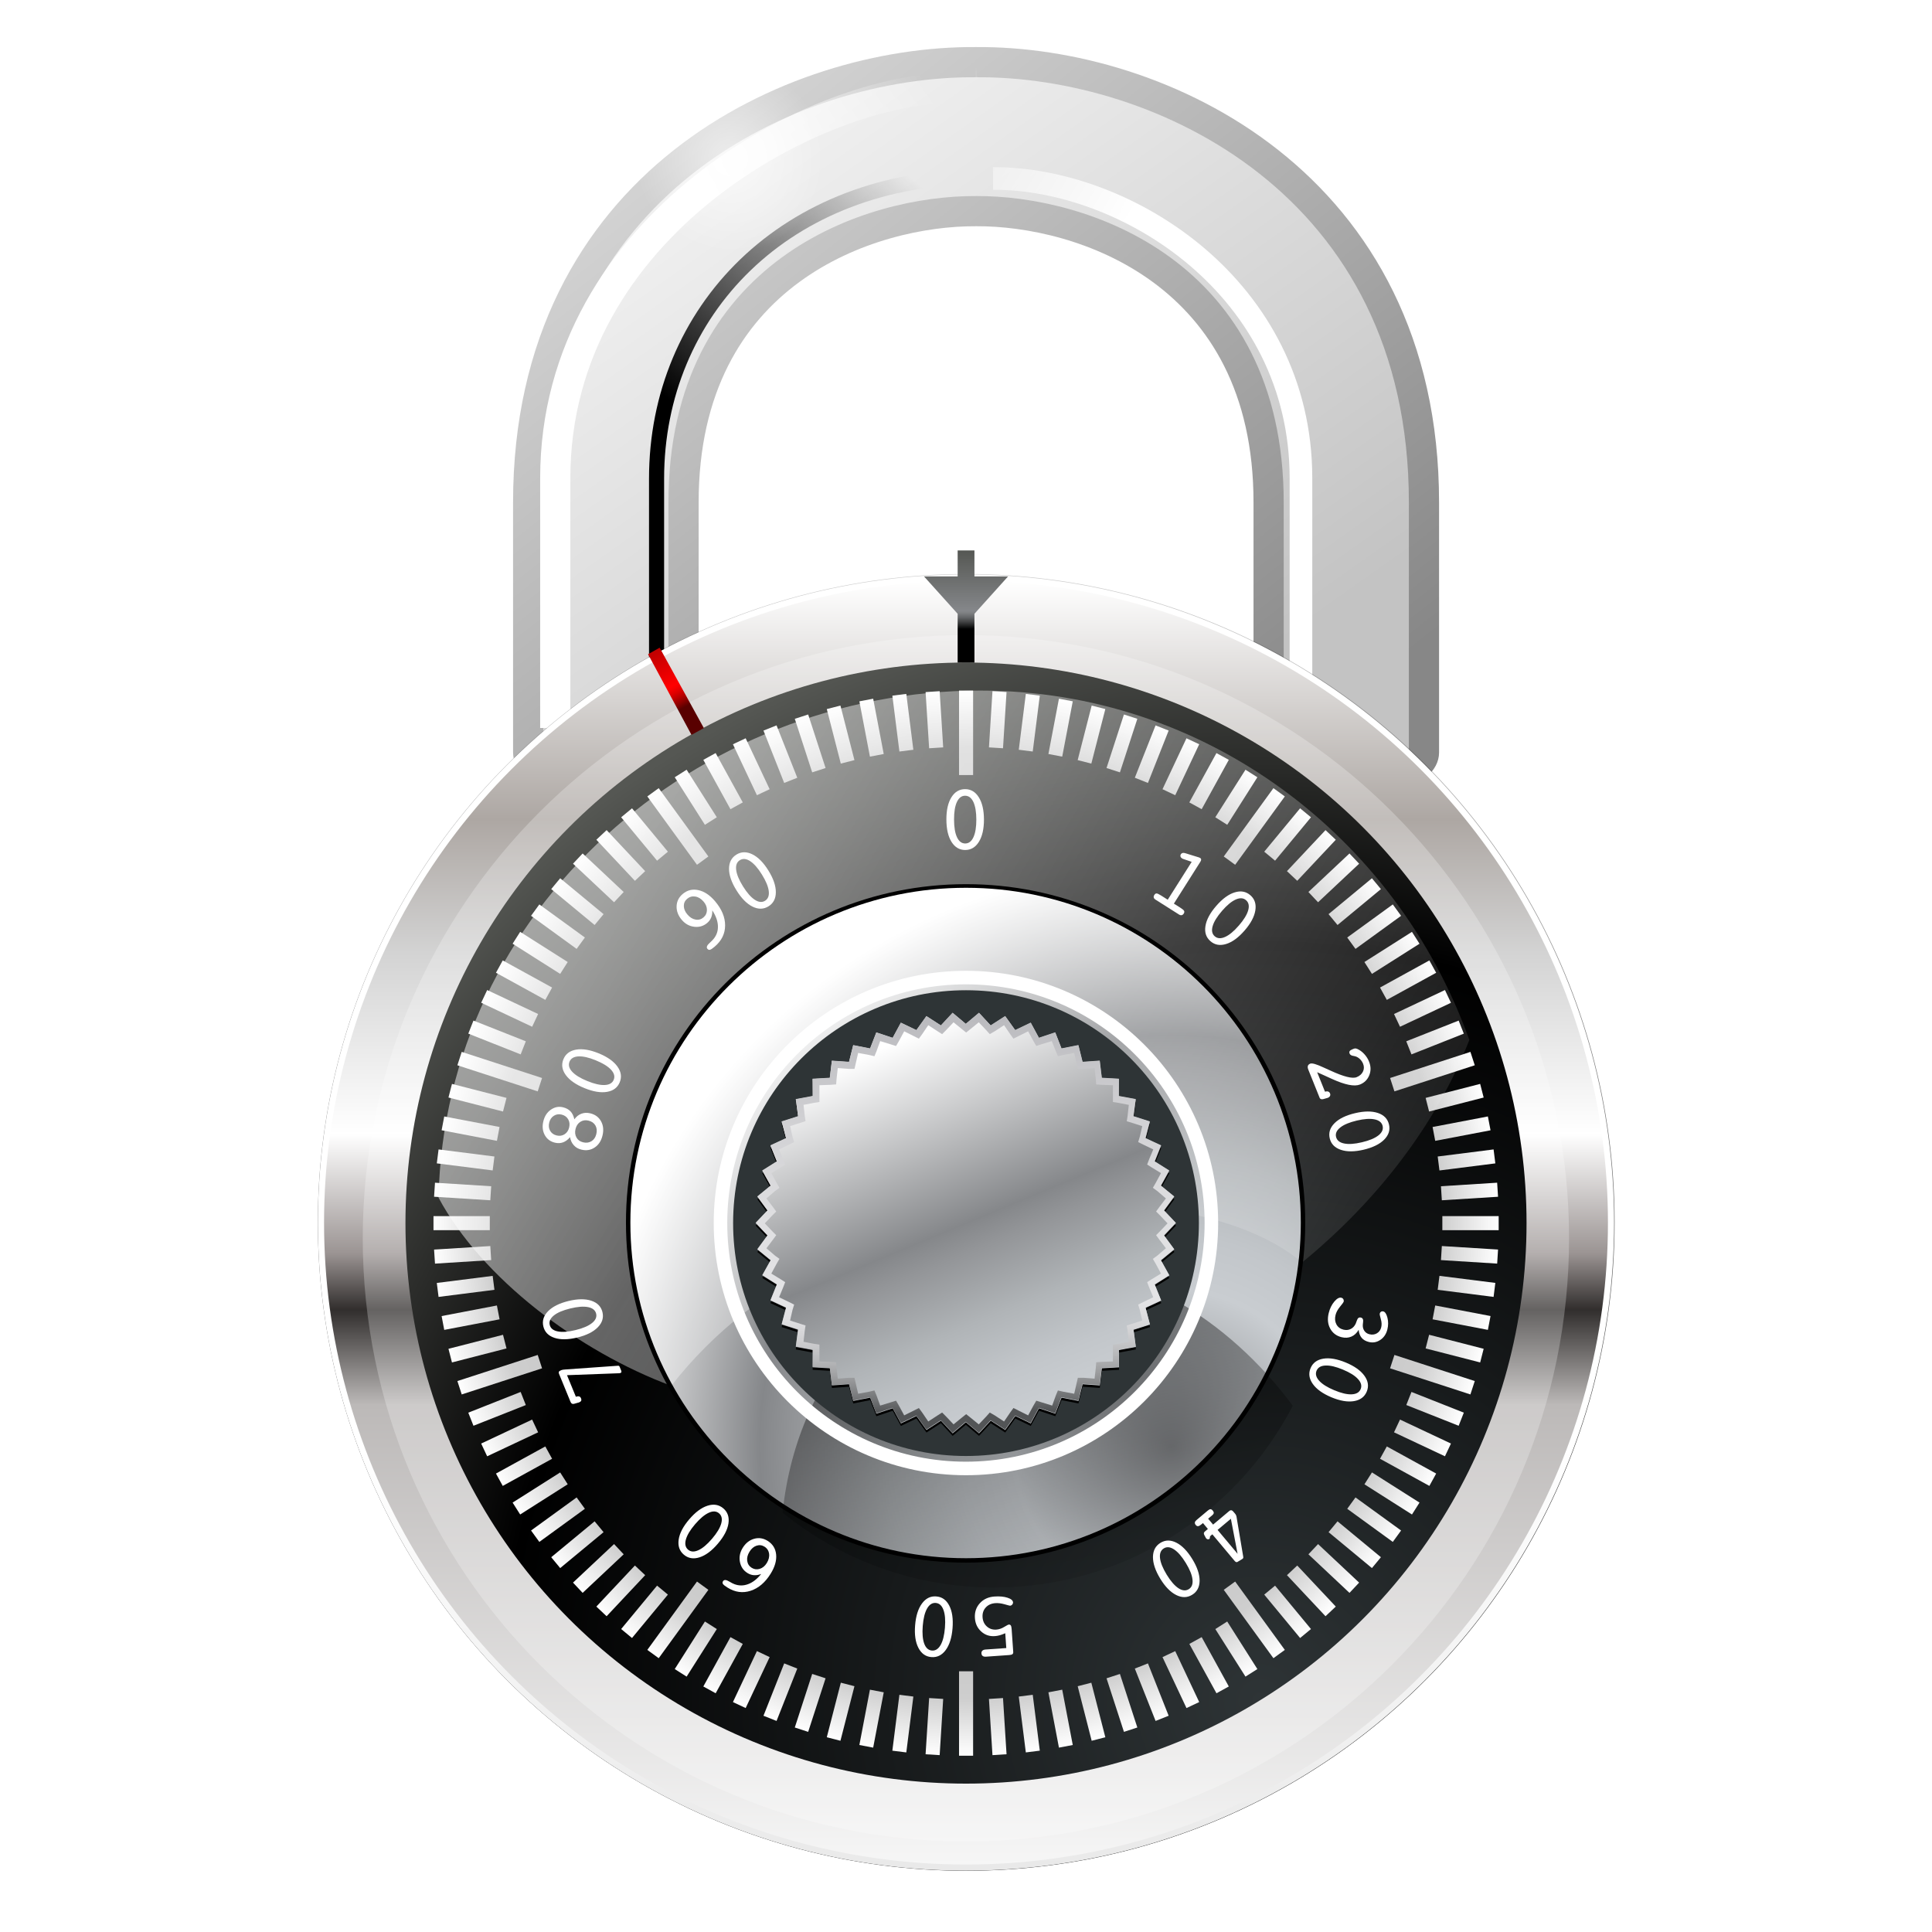 <svg height="256" viewBox="0 0 256 256" width="256" xmlns="http://www.w3.org/2000/svg" xmlns:xlink="http://www.w3.org/1999/xlink">
  <defs>
    <linearGradient id="linearGradient3800">
      <stop offset="0" stop-color="#fff"/>
      <stop offset="1" stop-color="#fff" stop-opacity="0"/>
    </linearGradient>
    <filter id="filter13055" height="1.138" width="1.138" x="-.069" y="-.069">
      <feGaussianBlur stdDeviation="1.371"/>
    </filter>
    <radialGradient id="radialGradient11840" cx="166.969" cy="191.3" gradientUnits="userSpaceOnUse" r="147.564">
      <stop offset="0" stop-color="#2e3436"/>
      <stop offset=".68"/>
      <stop offset="1" stop-color="#555753"/>
    </radialGradient>
    <radialGradient id="radialGradient12144" cx="155.249" cy="157.762" gradientUnits="userSpaceOnUse" r="95.132">
      <stop offset="0" stop-color="#85878a"/>
      <stop offset=".219" stop-color="#c9cdd1"/>
      <stop offset=".293" stop-color="#c2c6ca"/>
      <stop offset=".399" stop-color="#b0b4b7"/>
      <stop offset=".525" stop-color="#939598"/>
      <stop offset=".574" stop-color="#85878a"/>
      <stop offset=".811" stop-color="#fff"/>
    </radialGradient>
    <linearGradient id="lg1">
      <stop offset="0"/>
      <stop offset="1" stop-opacity="0"/>
    </linearGradient>
    <linearGradient id="linearGradient12146" gradientUnits="userSpaceOnUse" x1="74.672" x2="87.036" xlink:href="#lg1" y1="32.865" y2="88.903"/>
    <filter id="filter15054" height="1.246" width="1.157" x="-.079" y="-.123">
      <feGaussianBlur stdDeviation="1.194"/>
    </filter>
    <linearGradient id="linearGradient12148" gradientTransform="matrix(1.81 0 0 1.851 14.095 10.73)" gradientUnits="userSpaceOnUse" x1="40.928" x2="104.584" xlink:href="#linearGradient3800" y1="32.921" y2="71.319"/>
    <filter id="filter13133" height="1.049" width="1.049" x="-.025" y="-.025">
      <feGaussianBlur stdDeviation=".331"/>
    </filter>
    <linearGradient id="linearGradient12150" gradientUnits="userSpaceOnUse" x1="58.389" x2="46.999" y1="67.108" y2="39.636">
      <stop offset="0" stop-color="#c9cdd1"/>
      <stop offset=".104" stop-color="#c2c6ca"/>
      <stop offset=".254" stop-color="#b0b4b7"/>
      <stop offset=".43" stop-color="#939598"/>
      <stop offset=".5" stop-color="#85878a"/>
      <stop offset="1" stop-color="#fff"/>
    </linearGradient>
    <linearGradient id="linearGradient12152" gradientUnits="userSpaceOnUse" x1="28.664" x2="25.509" y1="22.323" y2="16.585">
      <stop offset=".3" stop-color="#590000"/>
      <stop offset=".354" stop-color="#850000"/>
      <stop offset=".425" stop-color="#b90000"/>
      <stop offset=".487" stop-color="#df0000"/>
      <stop offset=".537" stop-color="#f60000"/>
      <stop offset=".568" stop-color="#f00"/>
      <stop offset="1" stop-color="#bf0000"/>
    </linearGradient>
    <filter id="filter13703" height="1.126" width="1.126" x="-.063" y="-.063">
      <feGaussianBlur stdDeviation=".745"/>
    </filter>
    <linearGradient id="linearGradient12154" gradientUnits="userSpaceOnUse" x1="46.999" x2="46.999" y1="17.614" y2="8.549">
      <stop offset=".3"/>
      <stop offset=".314" stop-color="#0f1010"/>
      <stop offset=".363" stop-color="#424344"/>
      <stop offset=".406" stop-color="#66686a"/>
      <stop offset=".44" stop-color="#7d7f81"/>
      <stop offset=".462" stop-color="#85878a"/>
      <stop offset="1" stop-color="#555753"/>
    </linearGradient>
    <linearGradient id="linearGradient13089" gradientTransform="matrix(.503 0 0 .504 79.386 47.605)" gradientUnits="userSpaceOnUse" x1="47.75" x2="47.081" y1="70.165" y2="38.964">
      <stop offset="0" stop-color="#535557"/>
      <stop offset=".03" stop-color="#6e7072"/>
      <stop offset=".084" stop-color="#98999b"/>
      <stop offset=".136" stop-color="#b9babc"/>
      <stop offset=".186" stop-color="#d1d1d3"/>
      <stop offset=".233" stop-color="#dfdfe1"/>
      <stop offset=".272" stop-color="#e4e4e6"/>
      <stop offset=".477" stop-color="#dfdfe1"/>
      <stop offset=".725" stop-color="#d0d0d3"/>
      <stop offset=".994" stop-color="#b8b8bc"/>
      <stop offset="1" stop-color="#b7b7bb"/>
    </linearGradient>
    <clipPath id="clipPath13095">
      <polygon points="61.121 47.956 60.786 49.232 61.983 49.786 61.49 51.011 62.607 51.711 61.966 52.864 62.988 53.699 62.205 54.762 63.113 55.719 62.205 56.674 62.988 57.737 61.966 58.573 62.607 59.726 61.49 60.427 61.983 61.649 60.786 62.204 61.121 63.481 59.863 63.882 60.037 65.191 58.739 65.43 58.746 66.75 57.43 66.826 57.271 68.136 55.955 68.044 55.634 69.325 54.34 69.069 53.86 70.3 52.608 69.884 51.979 71.045 50.789 70.476 50.02 71.548 48.909 70.834 48.011 71.802 47 70.953 45.988 71.802 45.09 70.834 43.98 71.548 43.211 70.476 42.02 71.045 41.391 69.884 40.138 70.3 39.66 69.069 38.365 69.325 38.044 68.044 36.729 68.136 36.57 66.826 35.253 66.75 35.261 65.43 33.963 65.191 34.136 63.882 32.878 63.481 33.215 62.204 32.017 61.649 32.51 60.427 31.392 59.726 32.035 58.573 31.012 57.737 31.793 56.674 30.884 55.719 31.793 54.762 31.012 53.699 32.035 52.864 31.392 51.711 32.51 51.011 32.017 49.786 33.215 49.232 32.878 47.956 34.136 47.555 33.963 46.247 35.261 46.007 35.253 44.687 36.57 44.613 36.729 43.302 38.044 43.393 38.365 42.112 39.66 42.367 40.138 41.137 41.391 41.552 42.02 40.393 43.211 40.961 43.98 39.889 45.09 40.603 45.988 39.636 47 40.482 47 40.482 48.011 39.636 48.909 40.603 50.02 39.889 50.789 40.961 51.979 40.393 52.608 41.552 53.86 41.137 54.34 42.367 55.634 42.112 55.955 43.393 57.271 43.302 57.43 44.613 58.746 44.687 58.739 46.007 60.037 46.247 59.863 47.555" transform="matrix(.503 0 0 .504 79.386 47.605)"/>
    </clipPath>
    <filter id="filter13123" height="1.168" width="1.168" x="-.084" y="-.084">
      <feGaussianBlur stdDeviation=".592"/>
    </filter>
    <radialGradient id="radialGradient498" cx="47.001" cy="55.717" gradientTransform="matrix(1 0 0 1 0 .002)" gradientUnits="userSpaceOnUse" r="38.105">
      <stop offset="0" stop-color="#9e9e9e"/>
      <stop offset=".893" stop-color="#cecece"/>
      <stop offset="1" stop-color="#fff"/>
    </radialGradient>
    <radialGradient id="radialGradient2020" cx="-146.893" cy="102.779" gradientUnits="userSpaceOnUse" r="12.499" xlink:href="#linearGradient3800"/>
    <linearGradient id="linearGradient1816" gradientUnits="userSpaceOnUse" x1="136.383" x2="150.029" xlink:href="#linearGradient3800" y1="22.071" y2="13.712"/>
    <filter id="filter1802" color-interpolation-filters="sRGB" height="1.155" width="1.276" x="-.156" y="-.088">
      <feGaussianBlur stdDeviation="1.017"/>
    </filter>
    <linearGradient id="linearGradient1812" gradientUnits="userSpaceOnUse" x1="49.513" x2="63.159" xlink:href="#linearGradient3800" y1="22.071" y2="13.712"/>
    <linearGradient id="linearGradient1665" gradientUnits="userSpaceOnUse" x1="135.927" x2="149.972" xlink:href="#linearGradient1485" y1="35.427" y2="18.995"/>
    <linearGradient id="linearGradient1485" xlink:href="#lg1"/>
    <filter id="filter1477" color-interpolation-filters="sRGB" height="1.141" width="1.25" x="-.137" y="-.077">
      <feGaussianBlur stdDeviation="1.023"/>
    </filter>
    <linearGradient id="linearGradient1487" gradientUnits="userSpaceOnUse" x1="49.057" x2="63.102" xlink:href="#linearGradient1485" y1="35.427" y2="18.995"/>
    <linearGradient id="linearGradient1071" gradientUnits="userSpaceOnUse" x1="-125.653" x2="-70.063" y1="86.24" y2="164.813">
      <stop offset="0" stop-color="#f1f1f1"/>
      <stop offset="1" stop-color="#c3c3c3"/>
    </linearGradient>
    <linearGradient id="linearGradient12232" gradientUnits="userSpaceOnUse" x1="-80.917" x2="-151.026" y1="187.571" y2="98.829">
      <stop offset="0" stop-color="#878787"/>
      <stop offset="1" stop-color="#d3d3d3"/>
    </linearGradient>
    <linearGradient id="linearGradient3916" gradientUnits="userSpaceOnUse" x1="128" x2="128" y1="213.061" y2="42.939">
      <stop offset="0" stop-color="#f6f6f6"/>
      <stop offset=".358" stop-color="#bcb9b8"/>
      <stop offset=".432" stop-color="#312e2d"/>
      <stop offset=".476" stop-color="#9b9493"/>
      <stop offset=".569" stop-color="#fff"/>
      <stop offset=".71" stop-color="#d3d3d3"/>
      <stop offset=".814" stop-color="#ada7a3"/>
      <stop offset="1" stop-color="#fff"/>
    </linearGradient>
    <linearGradient id="linearGradient3914" gradientUnits="userSpaceOnUse" x1="128.566" x2="128.566" y1="-213.876" y2="-35.192">
      <stop offset="0" stop-color="#e9e9e9"/>
      <stop offset=".316" stop-color="#fff"/>
      <stop offset="1" stop-color="#fff"/>
    </linearGradient>
    <linearGradient id="linearGradient3912" gradientUnits="userSpaceOnUse" x1="79.82" x2="79.82" xlink:href="#lg1" y1="-32.079" y2="203.271"/>
    <filter id="filter3884" height="1.034" width="1.034" x="-.017" y="-.017">
      <feGaussianBlur stdDeviation="1.349"/>
    </filter>
  </defs>
  <g transform="translate(243.659 -81.785)">
    <path d="m-114.323 90.021c-24.299-.189-59.352 15.947-59.352 58.336v33.148c0 2.202 4.612 3.984 10.297 3.984s10.293-1.783 10.293-3.984v-33.148c0-30.646 24.868-38.678 38.762-38.594 13.893-.084 38.762 7.948 38.762 38.594v33.148c0 2.202 4.608 3.984 10.293 3.984 5.685 0 10.293-1.783 10.293-3.984v-33.148c0-42.389-35.049-58.524-59.348-58.336z" fill="url(#linearGradient1071)" stroke="url(#linearGradient12232)" stroke-width="4"/>
    <path d="m42.832 54.323v-18.295c0-11.046 8.498-20.058 21.642-20.009" fill="none" filter="url(#filter1477)" stroke="url(#linearGradient1487)" transform="matrix(2 0 0 2 -242.325 73.15)"/>
    <path d="m129.702 54.323v-18.295c0-11.046 8.498-25.574 21.642-25.525" fill="none" filter="url(#filter1477)" stroke="url(#linearGradient1665)" transform="matrix(-2 0 0 2 200.062 73.15)"/>
    <path d="m36.12 52.547v-16.543c0-16.854 17.519-25.896 26.401-25.862" fill="none" filter="url(#filter1802)" stroke="url(#linearGradient1812)" stroke-width="2" transform="matrix(2 0 0 2 -242.325 73.15)"/>
    <path d="m122.99 52.547v-16.543c0-12.567 11.519-19.896 20.401-19.862" fill="none" filter="url(#filter1802)" stroke="url(#linearGradient1816)" stroke-width="1.5" transform="matrix(-2 0 0 2 174.705 73.15)"/>
    <circle cx="-146.893" cy="102.779" fill="url(#radialGradient2020)" opacity=".615" r="12.499"/>
  </g>
  <g transform="translate(-0 34)">
    <circle cx="66" cy="63" fill="url(#linearGradient3912)" filter="url(#filter3884)" r="94" transform="matrix(.914 0 0 -.914 67.705 185.555)"/>
    <circle cx="128" cy="-128" fill="url(#linearGradient3914)" r="85.875" stroke-width=".75" transform="scale(1 -1)"/>
    <circle cx="128" cy="128" fill="url(#linearGradient3916)" r="85.061" stroke-width=".75"/>
    <path d="m61.457 75.707c0 13.12 10.673 23.793 23.793 23.793 13.119 0 23.793-10.673 23.793-23.793 0-13.12-10.674-23.794-23.793-23.794-13.12 0-23.793 10.674-23.793 23.794z" fill="#fff" filter="url(#filter13055)" opacity=".5" transform="matrix(3.359 0 0 3.359 -158.367 -124.221)"/>
    <circle cx="128" cy="128.065" fill="url(#radialGradient11840)" r="74.275" stroke-width="1.949"/>
    <g fill="url(#radialGradient498)" transform="matrix(1.852 0 0 1.852 40.965 24.885)">
      <g fill="url(#radialGradient498)">
        <rect fill="url(#radialGradient498)" height="6.043" width="1.007" x="46.497" y="17.614"/>
        <rect fill="url(#radialGradient498)" height="6.041" width="1.007" x="46.497" y="87.78"/>
      </g>
      <g fill="url(#radialGradient498)">
        <polygon fill="url(#radialGradient498)" points="25.01 24.595 28.563 29.483 27.748 30.077 24.195 25.187"/>
        <polygon fill="url(#radialGradient498)" points="66.253 81.36 69.806 86.25 68.99 86.843 65.437 81.952"/>
      </g>
      <g fill="url(#radialGradient498)">
        <polygon fill="url(#radialGradient498)" points="10.916 43.464 16.663 45.332 16.352 46.29 10.605 44.422"/>
        <polygon fill="url(#radialGradient498)" points="77.648 65.147 83.396 67.015 83.083 67.973 77.336 66.104"/>
      </g>
      <g fill="url(#radialGradient498)">
        <polygon fill="url(#radialGradient498)" points="10.605 67.015 16.353 65.147 16.664 66.104 10.916 67.973"/>
        <polygon fill="url(#radialGradient498)" points="77.337 45.332 83.085 43.464 83.396 44.422 77.648 46.29"/>
      </g>
      <g fill="url(#radialGradient498)">
        <polygon fill="url(#radialGradient498)" points="24.195 86.25 27.748 81.36 28.563 81.952 25.01 86.843"/>
        <polygon fill="url(#radialGradient498)" points="65.437 29.483 68.99 24.595 69.806 25.187 66.253 30.077"/>
      </g>
      <g fill="url(#radialGradient498)">
        <polygon fill="url(#radialGradient498)" points="45.111 17.657 45.363 21.678 44.357 21.742 44.104 17.721"/>
        <polygon fill="url(#radialGradient498)" points="49.643 89.695 49.896 93.715 48.889 93.78 48.637 89.758"/>
      </g>
      <g fill="url(#radialGradient498)">
        <polygon fill="url(#radialGradient498)" points="42.724 17.852 43.228 21.848 42.23 21.974 41.726 17.977"/>
        <polygon fill="url(#radialGradient498)" points="51.77 89.462 52.275 93.459 51.276 93.585 50.771 89.588"/>
      </g>
      <g fill="url(#radialGradient498)">
        <polygon fill="url(#radialGradient498)" points="40.354 18.195 41.109 22.151 40.121 22.341 39.366 18.383"/>
        <polygon fill="url(#radialGradient498)" points="53.879 89.096 54.634 93.054 53.645 93.242 52.891 89.285"/>
      </g>
      <g fill="url(#radialGradient498)">
        <polygon fill="url(#radialGradient498)" points="38.012 18.686 39.013 22.588 38.037 22.838 37.035 18.937"/>
        <polygon fill="url(#radialGradient498)" points="55.962 88.598 56.964 92.5 55.987 92.751 54.987 88.849"/>
      </g>
      <g fill="url(#radialGradient498)">
        <polygon fill="url(#radialGradient498)" points="35.703 19.324 36.949 23.155 35.991 23.465 34.746 19.634"/>
        <polygon fill="url(#radialGradient498)" points="58.008 87.971 59.254 91.802 58.296 92.114 57.05 88.282"/>
      </g>
      <g fill="url(#radialGradient498)">
        <polygon fill="url(#radialGradient498)" points="33.987 24.221 32.505 20.475 33.441 20.104 34.924 23.851"/>
        <polygon fill="url(#radialGradient498)" points="60.56 91.332 59.074 87.586 60.012 87.216 61.494 90.961"/>
      </g>
      <g fill="url(#radialGradient498)">
        <polygon fill="url(#radialGradient498)" points="31.231 21.026 32.947 24.671 32.036 25.1 30.32 21.455"/>
        <polygon fill="url(#radialGradient498)" points="61.965 86.337 63.68 89.982 62.77 90.411 61.054 86.766"/>
      </g>
      <g fill="url(#radialGradient498)">
        <polygon fill="url(#radialGradient498)" points="29.083 22.084 31.025 25.615 30.142 26.1 28.202 22.57"/>
        <polygon fill="url(#radialGradient498)" points="63.857 85.336 65.798 88.867 64.915 89.352 62.975 85.822"/>
      </g>
      <g fill="url(#radialGradient498)">
        <polygon fill="url(#radialGradient498)" points="27.007 23.276 29.166 26.677 28.315 27.217 26.157 23.815"/>
        <polygon fill="url(#radialGradient498)" points="65.684 84.219 67.842 87.622 66.991 88.161 64.834 84.759"/>
      </g>
      <g fill="url(#radialGradient498)">
        <polygon fill="url(#radialGradient498)" points="23.1 26.037 25.667 29.141 24.892 29.784 22.323 26.679"/>
        <polygon fill="url(#radialGradient498)" points="69.108 81.653 71.676 84.757 70.9 85.399 68.333 82.294"/>
      </g>
      <g fill="url(#radialGradient498)">
        <polygon fill="url(#radialGradient498)" points="21.283 27.597 24.04 30.533 23.307 31.224 20.548 28.286"/>
        <polygon fill="url(#radialGradient498)" points="70.694 80.214 73.452 83.15 72.717 83.841 69.959 80.903"/>
      </g>
      <g fill="url(#radialGradient498)">
        <polygon fill="url(#radialGradient498)" points="19.567 29.267 22.504 32.024 21.815 32.759 18.878 30"/>
        <polygon fill="url(#radialGradient498)" points="72.184 78.679 75.122 81.436 74.432 82.17 71.494 79.411"/>
      </g>
      <g fill="url(#radialGradient498)">
        <polygon fill="url(#radialGradient498)" points="17.961 31.042 21.065 33.609 20.424 34.386 17.319 31.817"/>
        <polygon fill="url(#radialGradient498)" points="73.577 77.051 76.681 79.619 76.038 80.396 72.936 77.826"/>
      </g>
      <g fill="url(#radialGradient498)">
        <polygon fill="url(#radialGradient498)" points="16.469 32.913 19.728 35.281 19.137 36.096 15.876 33.728"/>
        <polygon fill="url(#radialGradient498)" points="74.862 75.341 78.124 77.708 77.531 78.523 74.271 76.155"/>
      </g>
      <g fill="url(#radialGradient498)">
        <polygon fill="url(#radialGradient498)" points="15.097 34.876 18.499 37.034 17.96 37.884 14.557 35.726"/>
        <polygon fill="url(#radialGradient498)" points="76.04 73.552 79.442 75.711 78.903 76.562 75.502 74.401"/>
      </g>
      <g fill="url(#radialGradient498)">
        <polygon fill="url(#radialGradient498)" points="13.851 36.92 17.382 38.861 16.897 39.743 13.366 37.802"/>
        <polygon fill="url(#radialGradient498)" points="77.103 71.693 80.634 73.633 80.148 74.517 76.617 72.575"/>
      </g>
      <g fill="url(#radialGradient498)">
        <polygon fill="url(#radialGradient498)" points="12.737 39.039 16.382 40.754 15.954 41.666 12.309 39.949"/>
        <polygon fill="url(#radialGradient498)" points="78.047 69.771 81.692 71.486 81.263 72.397 77.618 70.683"/>
      </g>
      <g fill="url(#radialGradient498)">
        <polygon fill="url(#radialGradient498)" points="11.756 41.224 15.502 42.706 15.132 43.643 11.386 42.158"/>
        <polygon fill="url(#radialGradient498)" points="78.867 67.794 82.613 69.276 82.243 70.214 78.497 68.73"/>
      </g>
      <g fill="url(#radialGradient498)">
        <polygon fill="url(#radialGradient498)" points="10.218 45.755 14.12 46.756 13.87 47.731 9.967 46.729"/>
        <polygon fill="url(#radialGradient498)" points="80.129 63.703 84.032 64.706 83.782 65.683 79.88 64.681"/>
      </g>
      <g fill="url(#radialGradient498)">
        <polygon fill="url(#radialGradient498)" points="9.665 48.084 13.623 48.837 13.435 49.829 9.477 49.071"/>
        <polygon fill="url(#radialGradient498)" points="80.566 61.608 84.524 62.363 84.334 63.353 80.378 62.598"/>
      </g>
      <g fill="url(#radialGradient498)">
        <polygon fill="url(#radialGradient498)" points="9.259 50.443 13.256 50.949 13.13 51.946 9.133 51.44"/>
        <polygon fill="url(#radialGradient498)" points="80.869 59.488 84.867 59.993 84.742 60.995 80.743 60.487"/>
      </g>
      <g fill="url(#radialGradient498)">
        <polygon fill="url(#radialGradient498)" points="9.003 52.824 13.024 53.076 12.96 54.081 8.938 53.828"/>
        <polygon fill="url(#radialGradient498)" points="81.04 57.355 85.061 57.606 84.999 58.612 80.977 58.361"/>
      </g>
      <g fill="url(#radialGradient498)">
        <rect fill="url(#radialGradient498)" height="1.005" width="4.029" x="8.896" y="55.215"/>
        <rect fill="url(#radialGradient498)" height="1.007" width="4.03" x="81.076" y="55.214"/>
      </g>
      <g fill="url(#radialGradient498)">
        <polygon fill="url(#radialGradient498)" points="8.938 57.609 12.96 57.356 13.024 58.361 9.003 58.613"/>
        <polygon fill="url(#radialGradient498)" points="80.976 53.076 84.997 52.823 85.061 53.829 81.04 54.081"/>
      </g>
      <g fill="url(#radialGradient498)">
        <polygon fill="url(#radialGradient498)" points="9.133 59.996 13.13 59.49 13.257 60.487 9.259 60.995"/>
        <polygon fill="url(#radialGradient498)" points="80.743 50.949 84.742 50.443 84.867 51.442 80.869 51.948"/>
      </g>
      <g fill="url(#radialGradient498)">
        <polygon fill="url(#radialGradient498)" points="9.477 62.365 13.433 61.608 13.624 62.598 9.665 63.354"/>
        <polygon fill="url(#radialGradient498)" points="80.378 48.838 84.334 48.083 84.524 49.074 80.566 49.829"/>
      </g>
      <g fill="url(#radialGradient498)">
        <polygon fill="url(#radialGradient498)" points="9.967 64.708 13.87 63.705 14.12 64.681 10.218 65.684"/>
        <polygon fill="url(#radialGradient498)" points="79.88 46.756 83.782 45.754 84.032 46.73 80.129 47.731"/>
      </g>
      <g fill="url(#radialGradient498)">
        <polygon fill="url(#radialGradient498)" points="11.385 69.277 15.132 67.794 15.502 68.732 11.756 70.214"/>
        <polygon fill="url(#radialGradient498)" points="78.495 42.706 82.243 41.224 82.613 42.159 78.867 43.643"/>
      </g>
      <g fill="url(#radialGradient498)">
        <polygon fill="url(#radialGradient498)" points="12.307 71.487 15.953 69.771 16.382 70.683 12.736 72.398"/>
        <polygon fill="url(#radialGradient498)" points="77.618 40.754 81.263 39.038 81.693 39.951 78.047 41.666"/>
      </g>
      <g fill="url(#radialGradient498)">
        <polygon fill="url(#radialGradient498)" points="13.366 73.633 16.896 71.693 17.382 72.575 13.851 74.517"/>
        <polygon fill="url(#radialGradient498)" points="76.617 38.861 80.147 36.92 80.634 37.803 77.103 39.743"/>
      </g>
      <g fill="url(#radialGradient498)">
        <polygon fill="url(#radialGradient498)" points="14.557 75.711 17.959 73.553 18.499 74.4 15.097 76.562"/>
        <polygon fill="url(#radialGradient498)" points="75.5 37.034 78.901 34.876 79.442 35.726 76.04 37.884"/>
      </g>
      <g fill="url(#radialGradient498)">
        <polygon fill="url(#radialGradient498)" points="15.876 77.708 19.137 75.341 19.728 76.155 16.469 78.524"/>
        <polygon fill="url(#radialGradient498)" points="74.271 35.281 77.531 32.913 78.124 33.729 74.862 36.096"/>
      </g>
      <g fill="url(#radialGradient498)">
        <polygon fill="url(#radialGradient498)" points="17.319 79.619 20.424 77.051 21.065 77.826 17.961 80.396"/>
        <polygon fill="url(#radialGradient498)" points="72.934 33.609 76.037 31.042 76.681 31.817 73.577 34.386"/>
      </g>
      <g fill="url(#radialGradient498)">
        <polygon fill="url(#radialGradient498)" points="18.878 81.436 21.815 78.677 22.504 79.411 19.567 82.17"/>
        <polygon fill="url(#radialGradient498)" points="71.494 32.025 74.431 29.267 75.122 30.001 72.184 32.759"/>
      </g>
      <g fill="url(#radialGradient498)">
        <polygon fill="url(#radialGradient498)" points="20.548 83.15 23.307 80.213 24.041 80.903 21.282 83.841"/>
        <polygon fill="url(#radialGradient498)" points="69.958 30.533 72.716 27.597 73.452 28.286 70.694 31.223"/>
      </g>
      <g fill="url(#radialGradient498)">
        <polygon fill="url(#radialGradient498)" points="22.323 84.757 24.892 81.651 25.667 82.294 23.099 85.399"/>
        <polygon fill="url(#radialGradient498)" points="68.333 29.141 70.899 26.037 71.677 26.679 69.108 29.784"/>
      </g>
      <g fill="url(#radialGradient498)">
        <polygon fill="url(#radialGradient498)" points="26.157 87.622 28.316 84.219 29.167 84.759 27.007 88.161"/>
        <polygon fill="url(#radialGradient498)" points="64.832 26.677 66.991 23.277 67.842 23.815 65.686 27.217"/>
      </g>
      <g fill="url(#radialGradient498)">
        <polygon fill="url(#radialGradient498)" points="28.202 88.867 30.143 85.336 31.025 85.822 29.085 89.352"/>
        <polygon fill="url(#radialGradient498)" points="62.973 25.615 64.913 22.085 65.798 22.569 63.857 26.1"/>
      </g>
      <g fill="url(#radialGradient498)">
        <polygon fill="url(#radialGradient498)" points="30.32 89.982 32.036 86.335 32.947 86.764 31.231 90.41"/>
        <polygon fill="url(#radialGradient498)" points="61.054 24.671 62.769 21.027 63.68 21.454 61.965 25.099"/>
      </g>
      <g fill="url(#radialGradient498)">
        <polygon fill="url(#radialGradient498)" points="32.505 90.962 33.988 87.215 34.924 87.586 33.441 91.332"/>
        <polygon fill="url(#radialGradient498)" points="59.074 23.85 60.557 20.105 61.494 20.474 60.012 24.221"/>
      </g>
      <g fill="url(#radialGradient498)">
        <polygon fill="url(#radialGradient498)" points="34.746 91.802 35.991 87.969 36.949 88.282 35.703 92.114"/>
        <polygon fill="url(#radialGradient498)" points="57.049 23.155 58.295 19.324 59.254 19.633 58.008 23.465"/>
      </g>
      <g fill="url(#radialGradient498)">
        <polygon fill="url(#radialGradient498)" points="37.035 92.5 38.039 88.596 39.014 88.847 38.012 92.751"/>
        <polygon fill="url(#radialGradient498)" points="54.985 22.588 55.987 18.686 56.964 18.935 55.962 22.838"/>
      </g>
      <g fill="url(#radialGradient498)">
        <polygon fill="url(#radialGradient498)" points="39.366 93.054 40.121 89.096 41.11 89.284 40.354 93.242"/>
        <polygon fill="url(#radialGradient498)" points="52.891 22.151 53.645 18.195 54.634 18.382 53.879 22.34"/>
      </g>
      <g fill="url(#radialGradient498)">
        <polygon fill="url(#radialGradient498)" points="41.726 93.46 42.23 89.461 43.229 89.588 42.724 93.585"/>
        <polygon fill="url(#radialGradient498)" points="50.771 21.848 51.276 17.852 52.275 17.977 51.77 21.974"/>
      </g>
      <g fill="url(#radialGradient498)">
        <polygon fill="url(#radialGradient498)" points="44.104 93.717 44.358 89.695 45.363 89.757 45.111 93.779"/>
        <polygon fill="url(#radialGradient498)" points="48.637 21.678 48.889 17.658 49.896 17.719 49.643 21.741"/>
      </g>
    </g>
    <circle cx="128" cy="128.065" fill="url(#radialGradient12144)" r="44.565" stroke-width="1.794"/>
    <path d="m83.469 60.469c-9.629.053-16.736 7.651-17.812 17.937 4.126 3.348 9.371 5.344 15.094 5.344 9.273 0 17.316-5.265 21.312-12.969-4.65-6.27-11.481-10.352-18.594-10.312z" fill="url(#linearGradient12146)" filter="url(#filter15054)" transform="matrix(1.857 0 0 1.857 -18.23 20.83)"/>
    <path d="m129.918 57.504c-37.554 0-70.965 28.982-71.81 67.194 5.747 10.703 18.579 20.372 30.839 24.929 22.806-29.282 69.927-28.33 83.562-16.322 10.286-8.417 17.95-18.675 22.184-29.503-9.668-27.016-35.02-46.297-64.776-46.297z" fill="url(#linearGradient12148)" opacity=".5" stroke-width="3.434"/>
    <circle cx="128" cy="128.069" fill="#2e3436" r="30.858" stroke-width="1.857"/>
    <polygon filter="url(#filter13133)" points="57.43 44.613 58.746 44.687 58.739 46.007 60.037 46.247 59.863 47.555 61.121 47.956 60.786 49.232 61.983 49.786 61.49 51.011 62.607 51.711 61.966 52.864 62.988 53.699 62.205 54.762 63.113 55.719 62.205 56.674 62.988 57.737 61.966 58.573 62.607 59.726 61.49 60.427 61.983 61.649 60.786 62.204 61.121 63.481 59.863 63.882 60.037 65.191 58.739 65.43 58.746 66.75 57.43 66.826 57.271 68.136 55.955 68.044 55.634 69.325 54.34 69.069 53.86 70.3 52.608 69.884 51.979 71.045 50.789 70.476 50.02 71.548 48.909 70.834 48.011 71.802 47 70.953 45.988 71.802 45.09 70.834 43.98 71.548 43.211 70.476 42.02 71.045 41.391 69.884 40.138 70.3 39.66 69.069 38.365 69.325 38.044 68.044 36.729 68.136 36.57 66.826 35.253 66.75 35.261 65.43 33.963 65.191 34.136 63.882 32.878 63.481 33.215 62.204 32.017 61.649 32.51 60.427 31.392 59.726 32.035 58.573 31.012 57.737 31.793 56.674 30.884 55.719 31.793 54.762 31.012 53.699 32.035 52.864 31.392 51.711 32.51 51.011 32.017 49.786 33.215 49.232 32.878 47.956 34.136 47.555 33.963 46.247 35.261 46.007 35.253 44.687 36.57 44.613 36.729 43.302 38.044 43.393 38.365 42.112 39.66 42.367 40.138 41.137 41.391 41.552 42.02 40.393 43.211 40.961 43.98 39.889 45.09 40.603 45.988 39.636 47 40.482 48.011 39.636 48.909 40.603 50.02 39.889 50.789 40.961 51.979 40.393 52.608 41.552 53.86 41.137 54.34 42.367 55.634 42.112 55.955 43.393 57.271 43.302" transform="matrix(1.728 0 0 1.732 46.765 31.896)"/>
    <polygon fill="url(#linearGradient12150)" points="55.634 42.112 55.955 43.393 57.271 43.302 57.43 44.613 58.746 44.687 58.739 46.007 60.037 46.247 59.863 47.555 61.121 47.956 60.786 49.232 61.983 49.786 61.49 51.011 62.607 51.711 61.966 52.864 62.988 53.699 62.205 54.762 63.113 55.719 62.205 56.674 62.988 57.737 61.966 58.573 62.607 59.726 61.49 60.427 61.983 61.649 60.786 62.204 61.121 63.481 59.863 63.882 60.037 65.191 58.739 65.43 58.746 66.75 57.43 66.826 57.271 68.136 55.955 68.044 55.634 69.325 54.34 69.069 53.86 70.3 52.608 69.884 51.979 71.045 50.789 70.476 50.02 71.548 48.909 70.834 48.011 71.802 47 70.953 45.988 71.802 45.09 70.834 43.98 71.548 43.211 70.476 42.02 71.045 41.391 69.884 40.138 70.3 39.66 69.069 38.365 69.325 38.044 68.044 36.729 68.136 36.57 66.826 35.253 66.75 35.261 65.43 33.963 65.191 34.136 63.882 32.878 63.481 33.215 62.204 32.017 61.649 32.51 60.427 31.392 59.726 32.035 58.573 31.012 57.737 31.793 56.674 30.884 55.719 31.793 54.762 31.012 53.699 32.035 52.864 31.392 51.711 32.51 51.011 32.017 49.786 33.215 49.232 32.878 47.956 34.136 47.555 33.963 46.247 35.261 46.007 35.253 44.687 36.57 44.613 36.729 43.302 38.044 43.393 38.365 42.112 39.66 42.367 40.138 41.137 41.391 41.552 42.02 40.393 43.211 40.961 43.98 39.889 45.09 40.603 45.988 39.636 47 40.482 48.011 39.636 48.909 40.603 50.02 39.889 50.789 40.961 51.979 40.393 52.608 41.552 53.86 41.137 54.34 42.367" transform="matrix(1.728 0 0 1.732 46.765 31.569)"/>
    <polygon fill="url(#linearGradient12152)" points="28.222 22.565 25.123 16.811 25.95 16.343 29.104 22.08" transform="matrix(1.857 0 0 1.857 39.218 21.472)"/>
    <circle cx="47" cy="55.719" fill="none" filter="url(#filter13703)" r="18.129" stroke="#fff" transform="matrix(1.794 0 0 1.794 43.673 28.095)"/>
    <polygon fill="url(#linearGradient12154)" points="47.503 10.648 47.503 8.549 46.497 8.549 46.497 10.648 44.481 10.648 46.497 13.67 46.497 17.614 47.503 17.614 47.503 13.67 49.518 10.648" transform="matrix(2.212 0 0 1.639 24.042 24.925)"/>
    <g fill="#fff" transform="matrix(1.857 0 0 1.857 40.727 24.605)">
      <g fill="#fff">
        <path d="m62.504 29.734c-.026-.011-.046-.02-.06-.025-.012-.006-.024-.011-.032-.018-.057-.036-.095-.082-.11-.136-.015-.056-.005-.11.029-.164.026-.043.067-.072.118-.086.054-.012.113-.009.184.012l.962.297c.023.007.045.016.067.025.021.009.041.021.062.034.034.022.052.057.052.101 0 .045-.018.095-.052.151l-1.894 2.993.443.28c.164.104.261.184.286.238.029.055.019.12-.026.193-.043.067-.095.105-.151.115-.059.01-.125-.008-.197-.055l-1.654-1.048c-.077-.046-.121-.098-.136-.154-.016-.058-.003-.119.039-.185.047-.075.1-.111.163-.11.06.001.172.054.337.158l.457.29 1.71-2.702z" fill="#fff"/>
        <path d="m64.439 35.599c-.311-.27-.429-.629-.357-1.079.071-.451.328-.931.771-1.44.439-.507.878-.829 1.314-.963.437-.135.809-.067 1.119.202.31.268.429.629.357 1.081s-.327.931-.767 1.437c-.439.506-.878.827-1.316.962-.437.135-.811.069-1.121-.2zm2.538-2.926c-.188-.164-.432-.18-.732-.048-.3.133-.627.404-.981.812-.354.411-.579.774-.668 1.09-.091.316-.04.557.148.722.191.165.438.181.737.048.301-.134.63-.405.985-.816.355-.408.576-.77.666-1.085.089-.317.038-.557-.155-.723z" fill="#fff"/>
        <path d="m71.42 44.76c-.042-.106-.051-.195-.029-.265.023-.068.079-.122.17-.159.133-.051.459.043.977.287l.119.054c.081.035.196.088.347.156.94.435 1.563.591 1.865.47.215-.086.366-.219.451-.396.087-.177.091-.366.012-.562-.052-.126-.126-.238-.226-.333s-.208-.161-.326-.196c-.021-.005-.055-.013-.105-.024-.165-.02-.267-.077-.304-.17-.029-.073-.029-.133.005-.181.03-.048.111-.098.235-.147.073-.029.13-.044.167-.043.04.001.085.014.141.036.177.079.342.199.492.361.149.163.267.344.345.544.136.337.141.662.015.974-.126.313-.347.533-.663.66-.397.16-1.062.027-1.997-.398-.235-.111-.416-.192-.548-.25l-.509-.229.557 1.387c.091-.026.165-.029.228-.008.062.022.105.065.133.133.027.066.026.128-.004.185-.028.056-.081.099-.158.13-.007.003-.019.006-.034.011-.017.002-.026.006-.032.008l-.244.069c-.065.02-.121.021-.169.004s-.082-.047-.101-.096z" fill="#fff"/>
        <path d="m72.951 49.668c-.096-.399.02-.76.342-1.083s.812-.561 1.468-.715c.653-.154 1.196-.157 1.629-.012.432.146.694.419.788.818.095.399-.021.76-.343 1.084-.323.324-.811.562-1.461.717-.652.153-1.195.157-1.63.009-.434-.146-.7-.419-.793-.818zm3.774-.886c-.06-.244-.248-.401-.568-.468s-.745-.041-1.272.084c-.528.125-.922.288-1.18.493-.26.204-.361.428-.303.671.057.246.249.403.568.47.323.069.749.041 1.278-.085.526-.124.919-.287 1.177-.491s.355-.428.3-.674z" fill="#fff"/>
        <path d="m75.013 63.329c-.13.23-.303.392-.515.484-.213.092-.448.106-.707.042-.37-.093-.641-.301-.811-.622-.172-.32-.203-.691-.1-1.105.079-.321.213-.595.399-.815.188-.219.354-.31.502-.272.064.016.112.051.142.107.029.055.036.117.02.183-.009.034-.096.152-.26.351-.163.199-.269.396-.317.59-.063.253-.042.475.062.669.103.194.271.318.498.376.188.045.361.032.518-.045.157-.076.278-.206.362-.387.023-.055.052-.128.081-.22.056-.175.152-.245.289-.209.125.031.18.137.155.314-.012.067-.017.126-.019.172-.017.172.018.321.103.451.085.128.204.211.361.251.202.051.381.028.539-.065.157-.093.261-.234.309-.429.044-.176.035-.373-.028-.586-.063-.215-.089-.347-.077-.393.015-.06.046-.104.094-.133.049-.031.101-.038.159-.023.127.032.228.184.296.452.068.27.066.546-.005.836-.083.33-.251.579-.506.748-.256.171-.529.218-.821.145-.222-.056-.391-.154-.508-.295-.12-.14-.19-.334-.215-.572z" fill="#fff"/>
        <path d="m71.583 66.066c.158-.379.462-.604.912-.678s.987.021 1.609.279c.621.259 1.062.575 1.326.947.266.371.319.746.161 1.126-.159.379-.465.604-.917.679-.451.073-.985-.018-1.604-.275-.617-.26-1.061-.574-1.326-.95-.265-.373-.32-.748-.161-1.128zm3.574 1.494c.097-.232.036-.469-.185-.712-.219-.244-.578-.47-1.077-.678-.502-.21-.915-.308-1.245-.292-.328.013-.54.136-.639.368-.097.234-.034.473.187.718.22.243.58.471 1.081.679.499.208.914.306 1.24.29.328-.015.541-.139.638-.373z" fill="#fff"/>
        <path d="m64.252 76.226c.08-.066.145-.1.195-.096.05.002.104.035.161.104.05.061.072.117.066.168-.007.053-.043.106-.107.16l-.292.244.353.422 1.17-.983c.043-.034.088-.047.132-.04.045.008.09.036.132.086l.146.172c.055.066.091.158.104.273.003.021.006.036.007.048l.452 2.687c.011.061.015.104.01.128-.006.023-.021.047-.046.067-.012.01-.029.022-.058.04-.008.004-.016.008-.024.013l-.29.175c-.026.016-.056.02-.089.008-.033-.01-.066-.033-.097-.069l-1.602-1.911-.127.106c-.038.031-.053.068-.048.116.005.046-.007.079-.032.101-.031.028-.071.039-.115.033-.045-.005-.082-.027-.113-.063-.013-.016-.022-.029-.032-.043-.009-.015-.017-.03-.023-.048l-.066-.119c-.037-.069-.056-.126-.051-.166s.031-.081.079-.121l.21-.178-.351-.421-.088.075c-.106.089-.193.139-.254.146-.062.008-.12-.021-.173-.084-.049-.059-.071-.118-.063-.177.01-.059.048-.115.114-.172zm.696 1.382 1.428 1.705-.479-2.501z" fill="#fff"/>
        <path d="m60.87 78.53c.351-.214.729-.218 1.136-.012.407.205.787.596 1.139 1.17.351.573.523 1.088.521 1.544-.004.456-.182.792-.532 1.005-.35.215-.729.219-1.139.015-.41-.206-.789-.594-1.138-1.166-.348-.573-.522-1.088-.52-1.547.006-.458.183-.794.533-1.009zm2.021 3.307c.214-.129.303-.358.268-.685s-.193-.721-.476-1.184-.562-.785-.838-.968c-.273-.18-.519-.207-.734-.074-.214.132-.306.361-.271.688.037.328.196.723.479 1.188.281.461.561.782.834.964.274.18.52.204.738.071z" fill="#fff"/>
        <path d="m49.798 84.98c-.14.062-.271.108-.39.144-.12.033-.236.053-.348.061-.379.029-.706-.081-.978-.329-.272-.246-.422-.564-.449-.957-.029-.415.087-.769.349-1.058.261-.289.61-.451 1.046-.481.365-.025.678.003.93.085.254.081.385.194.396.334.002.058-.017.109-.058.159-.044.046-.096.072-.156.077-.022 0-.154-.033-.393-.102-.237-.067-.455-.094-.653-.081-.291.021-.521.125-.691.313-.169.188-.243.42-.224.696.019.27.12.489.306.656.184.167.406.24.668.224.195-.013.386-.076.566-.188.181-.11.293-.169.33-.171.066-.004.114.017.144.062.031.047.052.133.06.258l.114 1.63c.006.072-.013.124-.055.16-.043.034-.121.057-.231.064l-1.651.116c-.104.008-.185-.009-.239-.048-.056-.039-.086-.102-.092-.187-.007-.081.016-.144.066-.192.052-.049.129-.077.229-.084l1.478-.104z" fill="#fff"/>
        <path d="m44.876 82.354c.409.03.717.251.927.657.209.403.287.943.233 1.615-.054.671-.217 1.188-.487 1.554-.272.367-.612.535-1.02.502-.409-.031-.719-.252-.928-.658-.211-.407-.29-.943-.235-1.612.054-.668.216-1.185.49-1.555.271-.368.613-.538 1.02-.503zm-.309 3.862c.249.02.456-.113.619-.397.162-.284.264-.696.308-1.236.043-.541.008-.965-.108-1.273-.114-.309-.296-.47-.545-.491-.252-.021-.459.112-.621.397-.163.286-.266.7-.31 1.242-.043.539-.006.962.108 1.269.114.304.296.467.549.489z" fill="#fff"/>
        <path d="m32.382 80.752c-.181.069-.353.097-.515.086s-.317-.062-.46-.152c-.293-.181-.473-.445-.541-.793s-.001-.684.199-1.007c.209-.336.481-.552.813-.645.333-.095.655-.045.965.147.365.228.567.556.607.98.04.426-.092.881-.392 1.364-.391.63-.869 1.036-1.431 1.219-.562.182-1.108.106-1.639-.224-.18-.111-.292-.198-.332-.261-.042-.061-.041-.127.004-.198.075-.119.221-.112.44.02.147.089.269.151.366.188.326.125.656.125.986 0 .331-.122.64-.365.93-.724zm.397-.777c.142-.228.198-.451.167-.67-.031-.218-.141-.386-.33-.504-.178-.11-.365-.134-.564-.069-.198.065-.365.208-.5.426-.141.227-.197.446-.167.659.031.216.138.381.323.496.179.11.371.134.572.072.202-.063.368-.199.499-.41z" fill="#fff"/>
        <path d="m29.681 76.07c.311.266.433.625.365 1.075-.067.45-.32.933-.757 1.446-.436.511-.871.834-1.307.972-.434.139-.808.075-1.12-.191-.312-.267-.434-.626-.366-1.08.067-.453.318-.933.753-1.441.436-.51.871-.833 1.308-.972.437-.14.812-.074 1.124.191zm-2.515 2.946c.191.163.436.176.733.04.299-.134.623-.407.974-.816.353-.413.572-.777.66-1.095.087-.316.035-.557-.156-.72-.191-.164-.437-.18-.735-.042-.299.136-.625.41-.978.821-.352.412-.569.776-.656 1.091-.087.317-.034.558.158.721z" fill="#fff"/>
        <path d="m22.117 65.896c.055-.006.092-.003.112.006.021.007.039.032.055.069l.021.052.088.215c.017.039.021.075.015.104-.006.03-.025.05-.053.061-.016.008-.033.014-.049.016-.016.004-.036.007-.059.009l-3.72.139.632 1.537c.096-.031.174-.038.234-.021s.104.062.133.131.032.126.012.173c-.021.048-.067.086-.14.117-.02.006-.035.013-.045.016s-.02.005-.029.007l-.284.081c-.06.018-.112.016-.156-.007-.045-.024-.08-.064-.104-.125l-.821-2c-.025-.059-.029-.107-.014-.146.013-.036.047-.067.102-.089l.103-.044c.025-.008.059-.017.102-.023.044-.004.103-.01.179-.017z" fill="#fff"/>
        <path d="m21.056 62.065c.096.398-.014.76-.333 1.085-.319.327-.806.57-1.46.729-.652.158-1.195.167-1.628.024s-.698-.413-.795-.811c-.097-.399.014-.762.334-1.089.32-.326.805-.569 1.455-.729.651-.158 1.194-.165 1.629-.022s.7.415.798.813zm-3.761.917c.059.242.249.396.57.461.321.066.745.034 1.269-.095.527-.126.919-.295 1.176-.501.256-.205.354-.429.295-.671-.06-.245-.25-.4-.572-.466-.322-.065-.747-.032-1.274.097-.525.126-.916.293-1.17.498-.256.207-.354.432-.294.677z" fill="#fff"/>
        <path d="m18.743 49.581c-.15.182-.317.305-.498.371s-.375.074-.583.024c-.33-.08-.57-.263-.725-.549-.153-.286-.187-.614-.098-.98.087-.361.265-.636.535-.824.271-.189.558-.246.863-.173.228.055.408.153.54.292.132.141.223.329.274.568.138-.193.305-.327.502-.4.196-.074.408-.083.635-.028.35.085.605.273.768.568.162.293.197.633.104 1.017-.094.384-.28.669-.56.854-.28.187-.598.237-.952.15-.216-.052-.395-.154-.536-.31-.14-.155-.23-.349-.269-.58zm-.956-.121c.209.052.397.023.564-.083s.277-.269.329-.485c.053-.219.029-.414-.071-.587-.102-.172-.258-.283-.47-.334-.203-.048-.388-.02-.554.088-.167.106-.276.27-.329.488-.053.219-.03.414.069.584.1.17.254.28.462.329zm1.888.49c.225.054.424.028.598-.079s.29-.278.346-.512c.057-.235.034-.439-.067-.614-.102-.174-.265-.288-.489-.343-.221-.054-.417-.024-.588.088-.172.112-.285.283-.34.511-.055.227-.032.428.067.606.098.178.256.29.473.343z" fill="#fff"/>
        <path d="m22.29 45.664c-.155.381-.457.608-.907.686-.45.077-.986-.013-1.61-.267-.623-.254-1.067-.566-1.335-.936s-.323-.744-.168-1.124.458-.608.909-.686c.452-.078.987.01 1.607.263s1.065.565 1.334.937c.268.372.326.748.17 1.127zm-3.586-1.464c-.094.232-.032.47.19.712.222.241.583.464 1.084.668.503.204.918.298 1.247.282.329-.018.541-.142.635-.375.096-.235.032-.473-.19-.715-.223-.242-.585-.466-1.088-.671-.501-.206-.915-.299-1.243-.281-.328.019-.539.145-.635.38z" fill="#fff"/>
        <path d="m28.893 33.4c.008.19-.018.36-.078.509-.06.147-.154.277-.284.388-.262.223-.568.315-.92.274s-.649-.204-.894-.492c-.257-.302-.38-.626-.371-.972.012-.347.155-.636.43-.872.327-.278.7-.371 1.123-.279.422.092.818.354 1.186.785.483.569.726 1.148.723 1.736-.002.588-.249 1.089-.737 1.506-.154.133-.268.208-.338.228s-.133-.001-.187-.065c-.09-.106-.039-.246.154-.419.128-.116.224-.214.288-.293.222-.272.323-.584.306-.935-.016-.351-.151-.718-.401-1.099zm-.62-.624c-.176-.206-.373-.328-.591-.363-.219-.035-.414.019-.583.162-.161.139-.24.31-.236.517.004.206.089.408.257.604.171.203.365.324.577.361.214.039.403-.013.567-.153.163-.138.244-.313.247-.526.002-.214-.076-.414-.238-.602z" fill="#fff"/>
        <path d="m32.905 33.111c-.349.217-.728.225-1.138.023-.408-.201-.791-.588-1.146-1.161-.356-.571-.533-1.084-.533-1.541.001-.457.175-.793.523-1.01.349-.216.729-.223 1.14-.022.411.202.794.587 1.146 1.156.354.568.531 1.082.531 1.542.001.459-.174.797-.523 1.013zm-2.046-3.292c-.214.132-.3.361-.262.687.038.325.2.718.485 1.177.287.461.568.782.844.961.275.18.521.203.732.071.216-.134.304-.364.265-.691s-.203-.72-.489-1.182c-.285-.459-.565-.778-.842-.957-.273-.177-.518-.199-.733-.066z" fill="#fff"/>
      </g>
      <path d="m46.941 29.092c-.41 0-.735-.192-.978-.579-.242-.387-.363-.917-.365-1.591-.003-.672.116-1.201.357-1.589s.565-.582.975-.583c.412-.001.737.192.98.58.244.387.365.916.368 1.585.001.67-.118 1.2-.359 1.59-.242.391-.567.586-.978.587zm-.009-3.872c-.25 0-.445.149-.584.445-.138.297-.206.715-.204 1.257.001.542.071.962.21 1.26.14.297.335.445.586.445.253 0 .449-.149.587-.448.139-.298.208-.718.207-1.261-.001-.54-.074-.959-.212-1.255-.141-.296-.337-.444-.59-.443z" fill="#fff"/>
    </g>
    <path clip-path="url(#clipPath13095)" d="m102.509 67.243-.157.173-.315.331-.378-.236-.204-.126-.142.189-.252.362-.409-.189-.22-.095-.11.205-.22.394-.44-.142-.22-.079-.079.236-.173.41-.44-.079-.236-.047-.063.236-.11.441-.456-.032-.236-.016-.031.236-.047.457-.456.016-.236.016v.236.457l-.44.079-.236.047.031.236.047.457-.425.126-.22.079.063.236.11.441-.409.189-.22.095.094.221.157.426-.378.236-.204.126.126.221.22.394-.362.284-.189.158.142.189.267.362-.299.331-.173.173.173.173.299.331-.267.362-.142.189.189.158.362.284-.22.394-.126.221.204.126.378.236-.157.426-.094.221.22.095.409.189-.11.441-.063.236.22.079.425.126-.047.457-.031.236.236.047.44.079v.457.236l.236.016.456.016.047.457.031.236.236-.016.456-.032.11.441.063.236.236-.047.44-.079.173.41.079.236.22-.079.44-.142.22.394.11.205.22-.095.409-.189.252.362.142.189.204-.126.378-.236.315.331.157.173.189-.158.346-.299.346.299.189.158.157-.173.315-.331.378.236.204.126.142-.189.252-.362.409.189.22.095.11-.205.22-.394.425.142.236.079.079-.236.173-.41.44.079.236.047.063-.236.11-.441.456.032.236.016.032-.236.047-.457.456-.016.236-.016v-.236-.457l.44-.079.236-.047-.032-.236-.063-.457.44-.126.22-.079-.063-.236-.11-.441.409-.189.22-.095-.094-.221-.157-.426.378-.236.204-.126-.126-.221-.22-.394.362-.284.189-.158-.157-.189-.267-.362.315-.331.173-.173-.173-.173-.315-.331.267-.362.157-.189-.189-.158-.362-.284.22-.394.126-.221-.204-.126-.378-.236.157-.426.094-.221-.22-.095-.409-.189.11-.441.063-.236-.22-.079-.44-.126.063-.457.032-.236-.236-.047-.44-.079v-.457-.236l-.236-.016-.456-.016-.047-.457-.032-.236-.236.016-.456.032-.11-.441-.063-.236-.236.047-.44.079-.173-.41-.079-.236-.236.079-.425.142-.22-.394-.11-.205-.22.095-.409.189-.252-.362-.142-.189-.204.126-.378.236-.315-.331-.157-.173-.189.158-.346.299-.346-.299zm.047.709.33.268.157.126.157-.126.33-.268.283.299.142.158.189-.11.362-.236.236.347.126.173.189-.095.378-.189.204.378.11.189.189-.063.409-.126.157.394.079.189.204-.047.425-.079.094.41.047.205h.22l.425-.032.047.426.016.205.22.016.425.016v.426.221l.204.032.409.079-.047.426-.032.205.204.063.393.126-.094.41-.063.205.189.095.393.189-.157.378-.079.205.173.11.362.221-.204.378-.11.189.173.126.33.284-.252.331-.126.173.142.142.299.315-.299.315-.142.142.126.173.252.331-.33.284-.173.126.11.189.204.378-.362.221-.173.11.079.205.157.378-.393.189-.189.095.063.205.094.41-.393.126-.204.063.032.205.047.426-.409.079-.204.032v.221.426l-.425.016-.22.016-.016.221-.047.41-.425-.032h-.22l-.047.205-.094.41-.425-.079-.204-.047-.079.189-.142.394-.409-.126-.204-.063-.11.189-.204.378-.378-.189-.189-.095-.126.173-.236.347-.362-.236-.189-.11-.142.158-.283.299-.33-.268-.157-.126-.157.126-.33.268-.283-.299-.157-.158-.173.11-.362.236-.236-.347-.126-.173-.189.095-.378.189-.204-.378-.11-.189-.204.063-.409.126-.142-.394-.079-.189-.204.047-.425.079-.094-.41-.047-.205h-.22l-.425.032-.047-.41-.016-.221-.22-.016-.425-.016v-.426-.221l-.204-.032-.409-.079.047-.426.031-.205-.204-.063-.393-.126.094-.41.063-.205-.189-.095-.393-.189.157-.378.079-.205-.173-.11-.362-.221.204-.378.11-.189-.173-.126-.33-.284.252-.331.126-.173-.142-.142-.299-.315.299-.315.142-.142-.126-.173-.252-.331.33-.284.173-.126-.11-.189-.204-.378.362-.221.173-.11-.079-.205-.157-.378.393-.189.189-.095-.063-.205-.094-.41.393-.126.204-.063-.031-.205-.047-.426.409-.079.204-.032v-.221-.426l.425-.016.22-.016.016-.205.047-.426.425.032h.22l.047-.205.094-.41.425.079.204.047.079-.189.142-.394.409.126.204.063.11-.189.204-.378.378.189.189.095.126-.173.236-.347.362.236.173.11.157-.158z" fill="url(#linearGradient13089)" filter="url(#filter13123)" transform="matrix(3.434 0 0 3.434 -225.829 -131.886)"/>
    <path d="m128 83.157c-24.852 0-45.057 19.993-45.057 44.844 0 24.851 20.206 45.057 45.057 45.057 24.851 0 44.951-20.206 44.951-45.057 0-24.852-20.099-44.844-44.951-44.844zm0 .48c24.516 0 44.364 19.848 44.364 44.364 0 24.516-19.848 44.471-44.364 44.471-24.517 0-44.471-19.954-44.471-44.471 0-24.517 19.955-44.364 44.471-44.364z" stroke-width="3.411"/>
  </g>
</svg>

